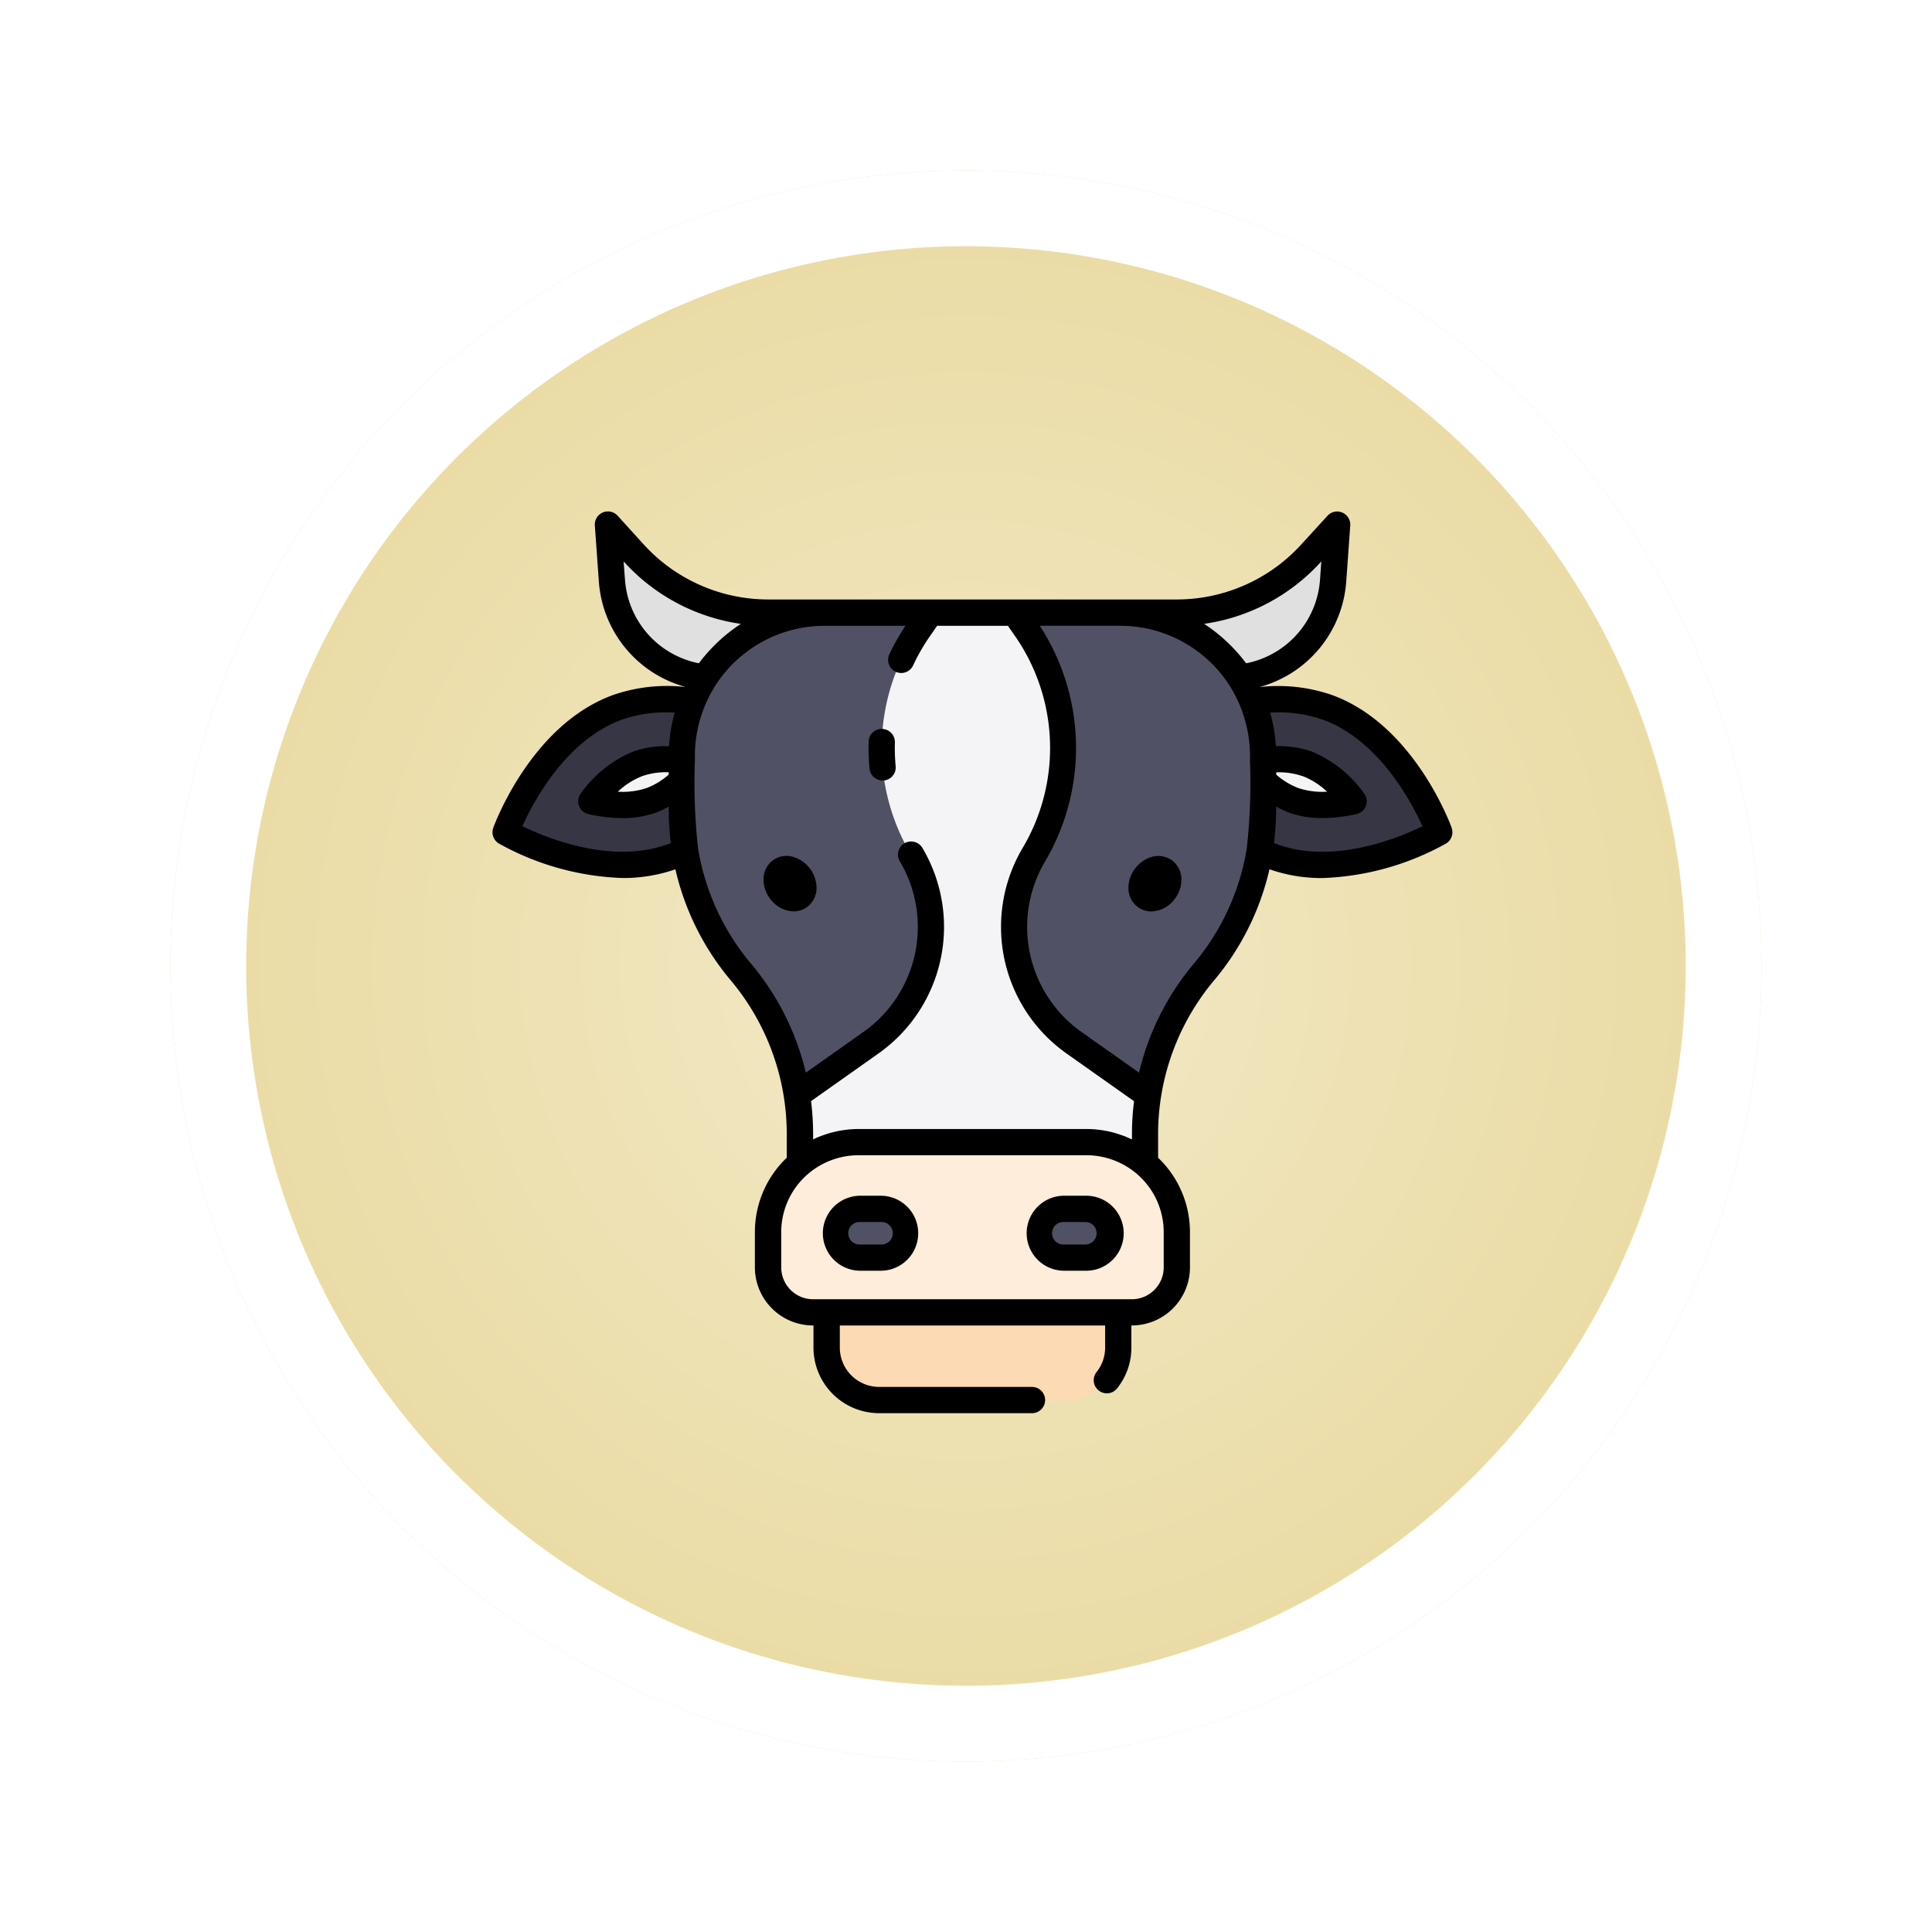<svg xmlns="http://www.w3.org/2000/svg" xmlns:xlink="http://www.w3.org/1999/xlink" width="102" height="102" viewBox="0 0 102 102">
  <defs>
    <radialGradient id="radial-gradient" cx="0.5" cy="0.5" r="0.5" gradientUnits="objectBoundingBox">
      <stop offset="0" stop-color="#f2e9c7"/>
      <stop offset="1" stop-color="#eadba3"/>
    </radialGradient>
    <filter id="Elipse_11494" x="0" y="0" width="102" height="102" filterUnits="userSpaceOnUse">
      <feOffset dy="3" input="SourceAlpha"/>
      <feGaussianBlur stdDeviation="3" result="blur"/>
      <feFlood flood-opacity="0.161"/>
      <feComposite operator="in" in2="blur"/>
      <feComposite in="SourceGraphic"/>
    </filter>
  </defs>
  <g id="Grupo_1099161" data-name="Grupo 1099161" transform="translate(-1114.333 -93)">
    <g transform="matrix(1, 0, 0, 1, 1114.33, 93)" filter="url(#Elipse_11494)">
      <g id="Elipse_11494-2" data-name="Elipse 11494" transform="translate(9 6)" stroke="#fff" stroke-width="4" fill="url(#radial-gradient)">
        <circle cx="42" cy="42" r="42" stroke="none"/>
        <circle cx="42" cy="42" r="40" fill="none"/>
      </g>
    </g>
    <g id="cow_4778614" transform="translate(1140.337 116.123)">
      <g id="Grupo_1099136" data-name="Grupo 1099136" transform="translate(0.691 4.571)">
        <path id="Trazado_873112" data-name="Trazado 873112" d="M41.5,87.98H53.577a4.751,4.751,0,0,1,4.751,4.751v1.861a2.376,2.376,0,0,1-2.376,2.376H39.126a2.376,2.376,0,0,1-2.376-2.376V92.731A4.751,4.751,0,0,1,41.5,87.98Z" transform="translate(-22.892 -55.375)" fill="#feedda"/>
        <path id="Trazado_873113" data-name="Trazado 873113" d="M44.562,110.676H59.954v1.861a2.771,2.771,0,0,1-2.771,2.771H47.333a2.771,2.771,0,0,1-2.772-2.771Z" transform="translate(-27.611 -69.085)" fill="#fcdbb4"/>
        <rect id="Rectángulo_401217" data-name="Rectángulo 401217" width="3.737" height="2.574" rx="1.287" transform="translate(17.396 36.127)" fill="#515165"/>
        <rect id="Rectángulo_401218" data-name="Rectángulo 401218" width="3.736" height="2.574" rx="1.287" transform="translate(31.897 38.701) rotate(180)" fill="#515165"/>
        <path id="Trazado_873114" data-name="Trazado 873114" d="M93.8,7.15a9.57,9.57,0,0,1-7.079,3.131H83.749a7.513,7.513,0,0,1,6.3,3.422,5.543,5.543,0,0,0,4.918-5.108l.213-2.966Z" transform="translate(-51.283 -5.629)" fill="#e0e0e0"/>
        <path id="Trazado_873115" data-name="Trazado 873115" d="M16.759,7.151a9.569,9.569,0,0,0,7.079,3.131h2.969a7.512,7.512,0,0,0-6.3,3.422A5.543,5.543,0,0,1,15.588,8.6L15.375,5.63Z" transform="translate(-9.98 -5.63)" fill="#e0e0e0"/>
        <path id="Trazado_873116" data-name="Trazado 873116" d="M53.1,30.165a11.025,11.025,0,0,0-.418-11.942l-.587-.845H47.63l-.587.845a11.025,11.025,0,0,0-.418,11.942,7.452,7.452,0,0,1-2.1,9.9l-3.931,2.776a13.235,13.235,0,0,1,.162,2.041v1.572a4.729,4.729,0,0,1,3.068-1.127H55.9a4.729,4.729,0,0,1,3.068,1.127V44.886a13.282,13.282,0,0,1,.161-2.041L55.2,40.069a7.452,7.452,0,0,1-2.1-9.9Z" transform="translate(-25.213 -12.726)" fill="#f4f4f7"/>
        <path id="Trazado_873117" data-name="Trazado 873117" d="M37.357,30.165a11.025,11.025,0,0,1,.418-11.942l.587-.845h-5.59A7.523,7.523,0,0,0,25.25,24.9v2.906a13.253,13.253,0,0,0,3.118,8.54,13.25,13.25,0,0,1,2.956,6.5l3.931-2.776a7.452,7.452,0,0,0,2.1-9.9Z" transform="translate(-15.946 -12.726)" fill="#515165"/>
        <path id="Trazado_873118" data-name="Trazado 873118" d="M82.672,27.807V24.9a7.523,7.523,0,0,0-7.523-7.523H69.56l.587.845a11.025,11.025,0,0,1,.418,11.942,7.452,7.452,0,0,0,2.1,9.9L76.6,42.845a13.254,13.254,0,0,1,2.957-6.5,13.253,13.253,0,0,0,3.118-8.54Z" transform="translate(-42.683 -12.726)" fill="#515165"/>
        <path id="Trazado_873119" data-name="Trazado 873119" d="M105.288,29.338a8.308,8.308,0,0,0-3.959-.33,7.494,7.494,0,0,1,.565,2.855V34.77a13.235,13.235,0,0,1-.178,2.15,6.927,6.927,0,0,0,.721.31c4.051,1.465,8.761-1.294,8.761-1.294s-1.859-5.133-5.91-6.6Z" transform="translate(-61.903 -19.689)" fill="#363644"/>
        <path id="Trazado_873120" data-name="Trazado 873120" d="M105.069,37.156a4.454,4.454,0,0,0-1.51-.24,6.97,6.97,0,0,0-.81.05V38.04a4.776,4.776,0,0,0,1.621,1.05,4.441,4.441,0,0,0,1.51.24,7.7,7.7,0,0,0,1.647-.193A5.811,5.811,0,0,0,105.069,37.156Z" transform="translate(-62.761 -24.528)" fill="#f4f4f7"/>
        <path id="Trazado_873121" data-name="Trazado 873121" d="M7.657,29.338a8.309,8.309,0,0,1,3.959-.33,7.5,7.5,0,0,0-.564,2.855V34.77a13.235,13.235,0,0,0,.178,2.15,6.925,6.925,0,0,1-.721.31C6.46,38.694,1.75,35.936,1.75,35.936s1.857-5.133,5.907-6.6Z" transform="translate(-1.75 -19.689)" fill="#363644"/>
        <path id="Trazado_873122" data-name="Trazado 873122" d="M15.642,37.156a4.454,4.454,0,0,1,1.51-.24,6.97,6.97,0,0,1,.81.05V38.04a4.776,4.776,0,0,1-1.621,1.05,4.441,4.441,0,0,1-1.51.24,7.7,7.7,0,0,1-1.647-.193,5.811,5.811,0,0,1,2.458-1.981Z" transform="translate(-8.657 -24.528)" fill="#f4f4f7"/>
      </g>
      <g id="Grupo_1099137" data-name="Grupo 1099137" transform="translate(-0.003 3.877)">
        <path id="Trazado_873123" data-name="Trazado 873123" d="M47.08,95.127H45.917a1.98,1.98,0,0,0,0,3.959H47.08a1.98,1.98,0,0,0,0-3.959Zm0,2.574H45.917a.594.594,0,0,1,0-1.188H47.08a.594.594,0,0,1,0,1.188Z" transform="translate(-26.54 -58.998)"/>
        <path id="Trazado_873124" data-name="Trazado 873124" d="M74.267,95.127H73.1a1.98,1.98,0,0,0,0,3.959h1.163a1.98,1.98,0,1,0,0-3.959Zm0,2.574H73.1a.594.594,0,0,1,0-1.188h1.163a.594.594,0,0,1,0,1.188Z" transform="translate(-42.963 -58.998)"/>
        <path id="Trazado_873125" data-name="Trazado 873125" d="M50.865,32.875a.686.686,0,0,0-.713.673,11.729,11.729,0,0,0,.046,1.425.693.693,0,0,0,.689.628.456.456,0,0,0,.065,0,.693.693,0,0,0,.625-.754,10.407,10.407,0,0,1-.04-1.256.693.693,0,0,0-.674-.713Z" transform="translate(-30.292 -21.394)"/>
        <path id="Trazado_873126" data-name="Trazado 873126" d="M37.753,49.879a1.214,1.214,0,0,0-1.613,1.174,1.683,1.683,0,0,0,.332,1,1.584,1.584,0,0,0,1.254.688,1.2,1.2,0,0,0,.713-.229,1.251,1.251,0,0,0,.5-1.009A1.734,1.734,0,0,0,37.753,49.879Z" transform="translate(-21.83 -31.625)"/>
        <path id="Trazado_873127" data-name="Trazado 873127" d="M87.093,50.051a1.252,1.252,0,0,0-1.114-.166,1.733,1.733,0,0,0-1.185,1.627,1.251,1.251,0,0,0,.5,1.009,1.2,1.2,0,0,0,.713.229,1.584,1.584,0,0,0,1.254-.688,1.682,1.682,0,0,0,.332-1A1.248,1.248,0,0,0,87.093,50.051Z" transform="translate(-51.221 -31.631)"/>
        <path id="Trazado_873128" data-name="Trazado 873128" d="M50.638,20.582c-.079-.222-2.017-5.456-6.323-7.013a8.7,8.7,0,0,0-3.781-.422l0-.009A6.228,6.228,0,0,0,45.07,7.584l.213-2.965a.693.693,0,0,0-1.2-.515L42.693,5.626a8.893,8.893,0,0,1-6.566,2.9H14.549A8.893,8.893,0,0,1,7.983,5.625L6.6,4.1a.693.693,0,0,0-1.2.515l.213,2.966a6.228,6.228,0,0,0,4.542,5.554l0,.009a8.706,8.706,0,0,0-3.781.422C2.057,15.126.12,20.36.038,20.582a.693.693,0,0,0,.3.831,14.418,14.418,0,0,0,6.515,1.819,8.312,8.312,0,0,0,2.8-.461,13.962,13.962,0,0,0,2.925,5.866,12.636,12.636,0,0,1,2.955,8.093V38a5.424,5.424,0,0,0-1.683,3.926v1.861a3.072,3.072,0,0,0,3.068,3.068h.025v1.167a3.468,3.468,0,0,0,3.464,3.464H28.48a.693.693,0,1,0,0-1.386H20.413a2.081,2.081,0,0,1-2.079-2.079V46.856H32.341v1.167A2.059,2.059,0,0,1,31.9,49.3a.693.693,0,1,0,1.09.855,3.429,3.429,0,0,0,.737-2.138V46.855h.025a3.072,3.072,0,0,0,3.068-3.068V41.926A5.424,5.424,0,0,0,35.138,38v-1.27a12.636,12.636,0,0,1,2.955-8.093,13.962,13.962,0,0,0,2.925-5.866,8.312,8.312,0,0,0,2.8.463,14.426,14.426,0,0,0,6.515-1.819.692.692,0,0,0,.3-.834ZM42.766,17.85a4,4,0,0,1,1.295.824,4.01,4.01,0,0,1-1.523-.193,3.825,3.825,0,0,1-1.163-.708v-.119a3.8,3.8,0,0,1,1.389.2Zm-5.2-8.037a10.287,10.287,0,0,0,6.152-3.255l.037-.04-.069.969a4.846,4.846,0,0,1-3.9,4.409,8.823,8.823,0,0,0-2.216-2.083ZM10.893,11.894a4.846,4.846,0,0,1-3.9-4.409L6.92,6.517l.037.04a10.287,10.287,0,0,0,6.152,3.257A8.816,8.816,0,0,0,10.893,11.894ZM9.3,17.773a3.828,3.828,0,0,1-1.164.708,4,4,0,0,1-1.522.193,4,4,0,0,1,1.295-.824,3.79,3.79,0,0,1,1.391-.2Zm-.086,3.686c-2.937,1.061-6.346-.334-7.641-.962.591-1.311,2.315-4.561,5.259-5.626A7.127,7.127,0,0,1,9.617,14.5a8.456,8.456,0,0,0-.3,1.773,5.238,5.238,0,0,0-1.879.277,6.377,6.377,0,0,0-2.772,2.208.692.692,0,0,0,.4,1.1,8.354,8.354,0,0,0,1.8.209,5.134,5.134,0,0,0,1.745-.281,4.578,4.578,0,0,0,.692-.329,14.946,14.946,0,0,0,.11,1.929c-.062.028-.127.053-.192.076ZM35.434,41.927v1.861a1.684,1.684,0,0,1-1.683,1.683H16.924a1.684,1.684,0,0,1-1.683-1.683V41.927A4.049,4.049,0,0,1,16.7,38.818a4.108,4.108,0,0,1,2.6-.95H31.376a4.108,4.108,0,0,1,2.6.95A4.049,4.049,0,0,1,35.434,41.927Zm-2.155-5.094a5.484,5.484,0,0,0-1.9-.35H19.3a5.622,5.622,0,0,0-2.376.548v-.3a13.937,13.937,0,0,0-.109-1.719L20.4,32.478a8.183,8.183,0,0,0,2.3-10.825.693.693,0,1,0-1.19.71A6.791,6.791,0,0,1,19.6,31.346L16.54,33.507a13.933,13.933,0,0,0-2.9-5.763,12.58,12.58,0,0,1-2.788-6.07,31.09,31.09,0,0,1-.167-4.666,6.951,6.951,0,0,1,1.13-4.016,6.855,6.855,0,0,1,5.7-3.076H21.8a11.842,11.842,0,0,0-.843,1.488.693.693,0,1,0,1.255.587,10.427,10.427,0,0,1,.88-1.528l.38-.547h3.736l.381.547a10.352,10.352,0,0,1,.392,11.192,8.183,8.183,0,0,0,2.3,10.825l3.586,2.534a13.936,13.936,0,0,0-.109,1.719v.3c-.157-.069-.311-.141-.472-.2Zm3.753-9.089a13.925,13.925,0,0,0-2.9,5.762l-3.058-2.159a6.791,6.791,0,0,1-1.906-8.983,11.814,11.814,0,0,0-.277-12.449h4.267a6.855,6.855,0,0,1,5.7,3.076,6.951,6.951,0,0,1,1.128,4.017,31.139,31.139,0,0,1-.167,4.666,12.58,12.58,0,0,1-2.788,6.07Zm4.426-6.285-.2-.075a14.95,14.95,0,0,0,.11-1.929,4.59,4.59,0,0,0,.692.329,5.129,5.129,0,0,0,1.746.282,8.354,8.354,0,0,0,1.8-.209.692.692,0,0,0,.4-1.1,6.379,6.379,0,0,0-2.772-2.208,5.22,5.22,0,0,0-1.879-.277,8.482,8.482,0,0,0-.3-1.773,7.127,7.127,0,0,1,2.783.375c2.934,1.061,4.664,4.316,5.258,5.626-1.291.628-4.7,2.022-7.635.961Z" transform="translate(0.003 -3.877)"/>
      </g>
    </g>
  </g>
</svg>
